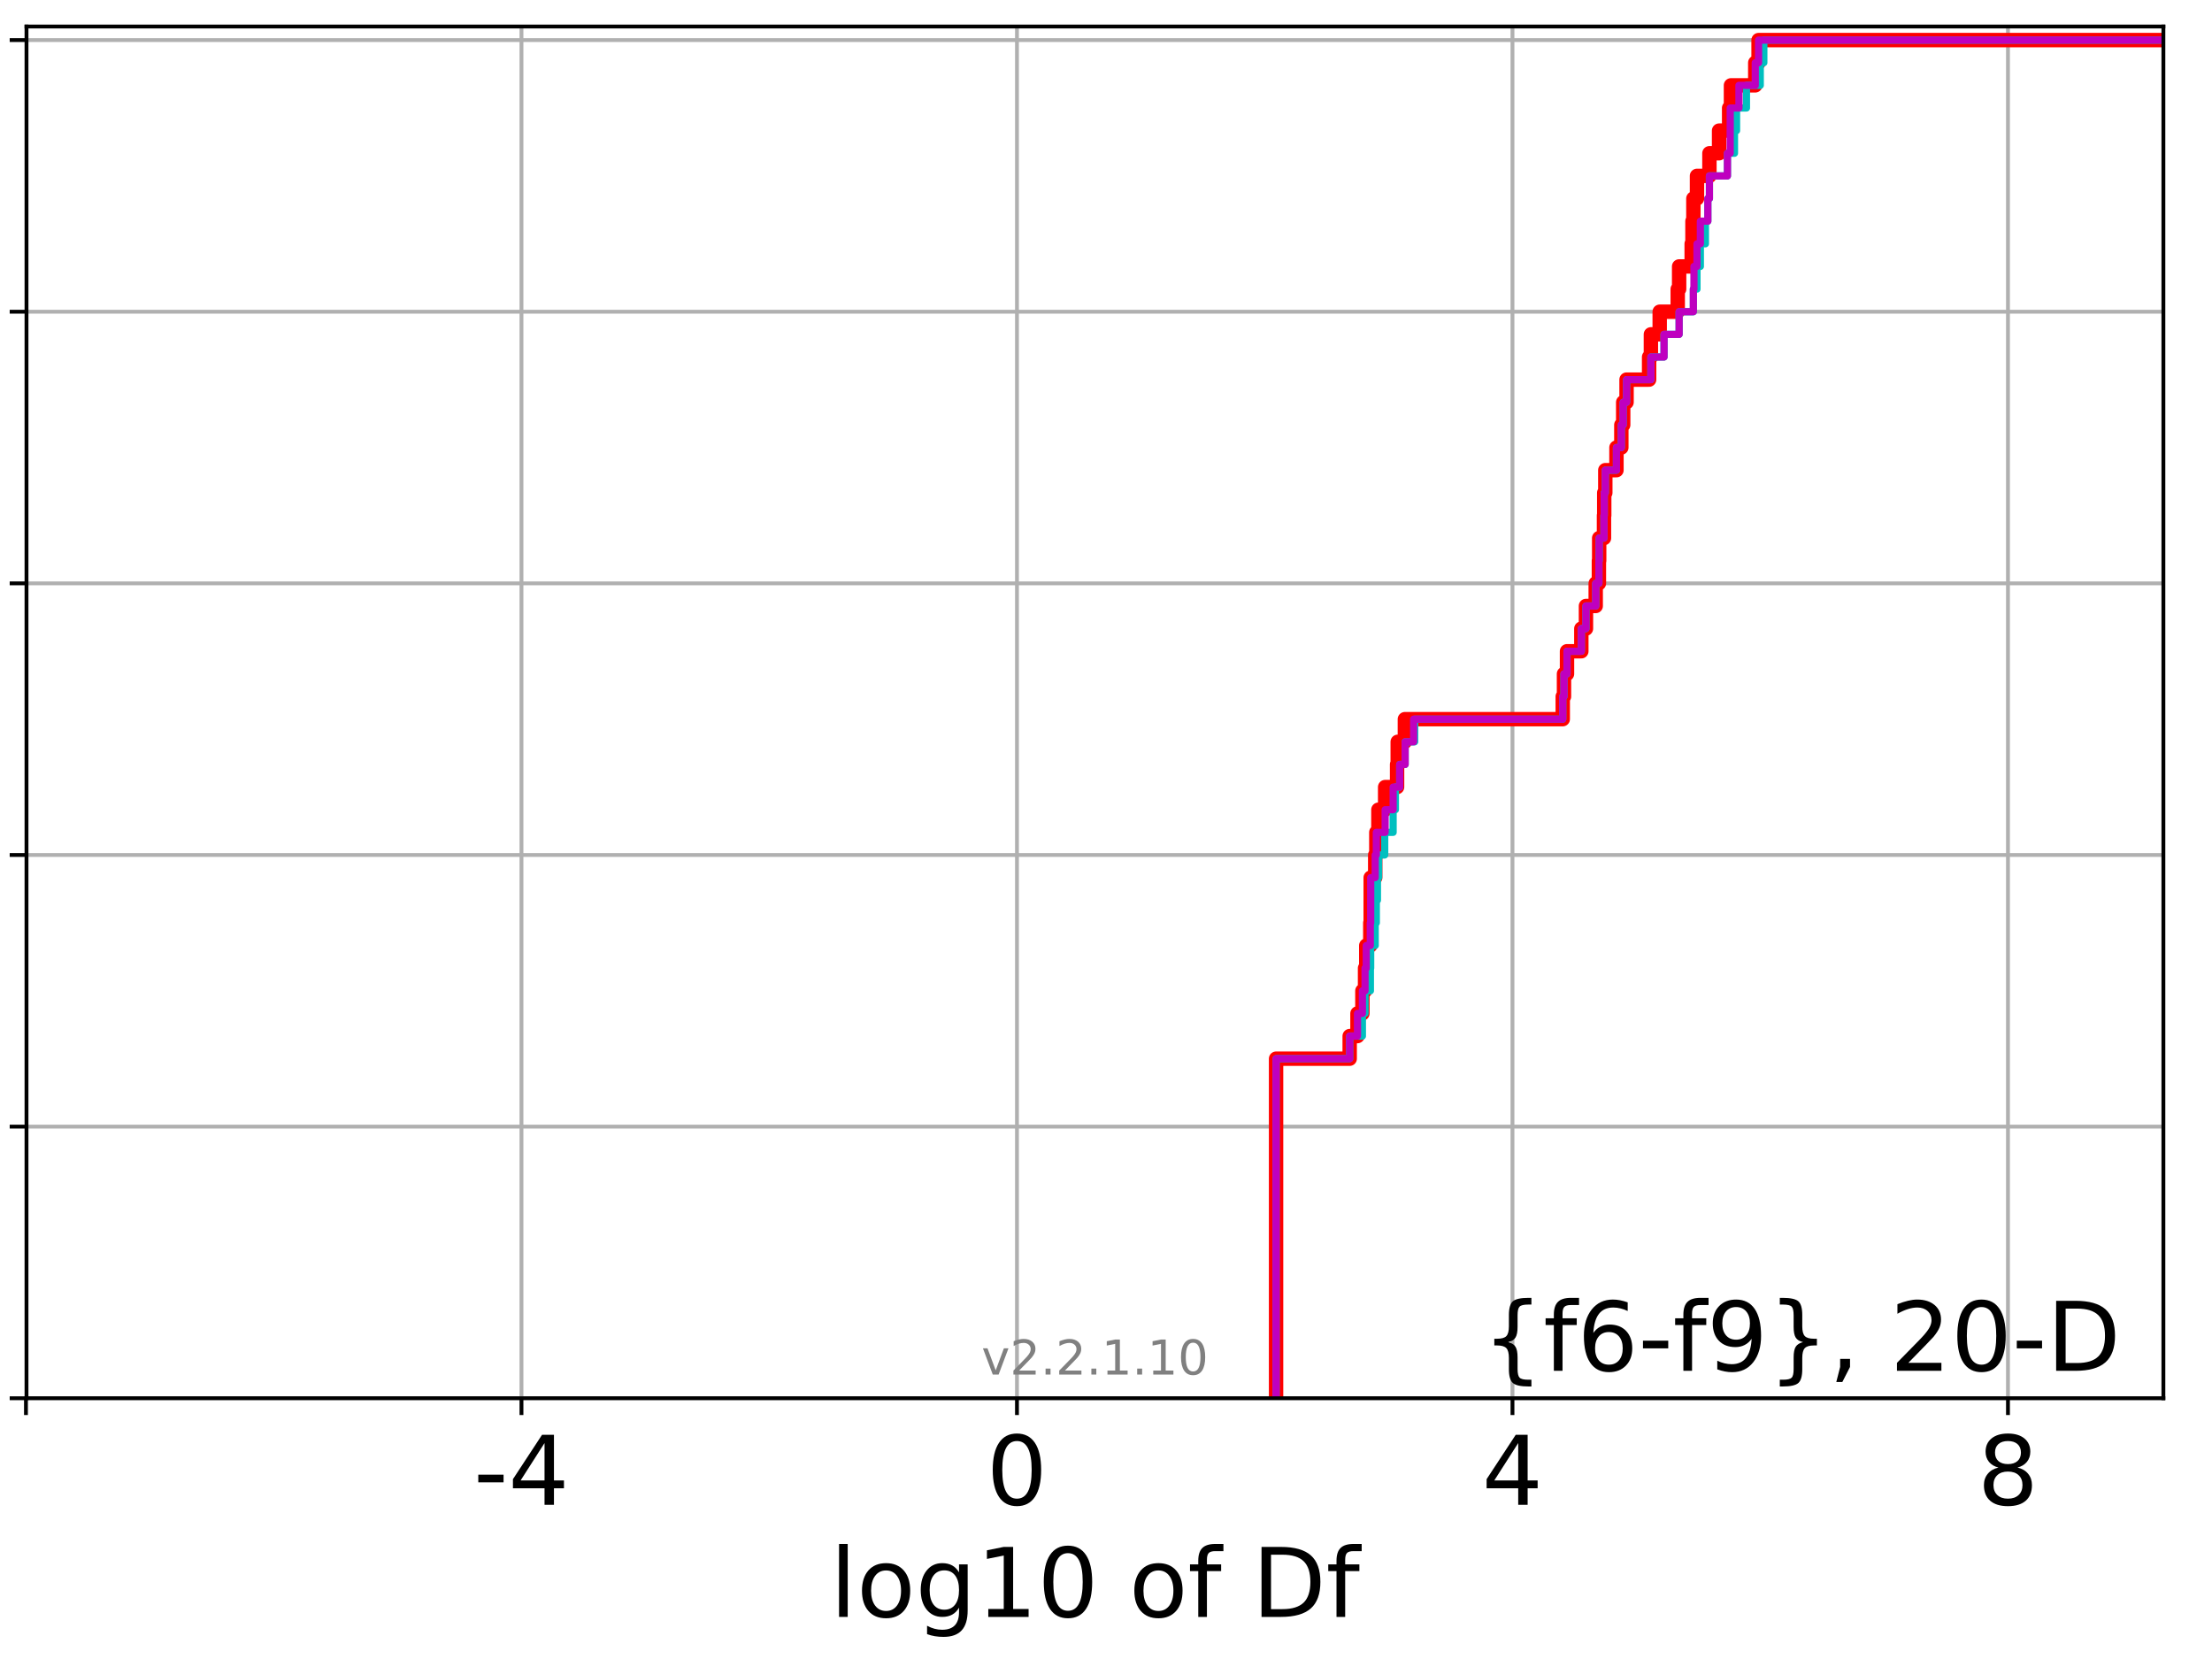 <?xml version="1.0" encoding="utf-8" standalone="no"?>
<!DOCTYPE svg PUBLIC "-//W3C//DTD SVG 1.1//EN"
  "http://www.w3.org/Graphics/SVG/1.1/DTD/svg11.dtd">
<!-- Created with matplotlib (http://matplotlib.org/) -->
<svg height="345.6pt" version="1.1" viewBox="0 0 460.8 345.6" width="460.8pt" xmlns="http://www.w3.org/2000/svg" xmlns:xlink="http://www.w3.org/1999/xlink">
 <defs>
  <style type="text/css">
*{stroke-linecap:butt;stroke-linejoin:round;}
  </style>
 </defs>
 <g id="figure_1">
  <g id="patch_1">
   <path d="M 0 345.6 
L 460.8 345.6 
L 460.8 0 
L 0 0 
z
" style="fill:#ffffff;"/>
  </g>
  <g id="axes_1">
   <g id="patch_2">
    <path d="M 5.52 291.28 
L 450.672 291.28 
L 450.672 5.52 
L 5.52 5.52 
z
" style="fill:#ffffff;"/>
   </g>
   <g id="matplotlib.axis_1">
    <g id="xtick_1">
     <g id="line2d_1">
      <path clip-path="url(#pf800489b57)" d="M 5.408 291.28 
L 5.408 5.52 
" style="fill:none;stroke:#b0b0b0;stroke-linecap:square;stroke-width:0.8;"/>
     </g>
     <g id="line2d_2">
      <defs>
       <path d="M 0 0 
L 0 3.5 
" id="m00484b413a" style="stroke:#000000;stroke-width:0.8;"/>
      </defs>
      <g>
       <use style="stroke:#000000;stroke-width:0.8;" x="5.408" xlink:href="#m00484b413a" y="291.28"/>
      </g>
     </g>
    </g>
    <g id="xtick_2">
     <g id="line2d_3">
      <path clip-path="url(#pf800489b57)" d="M 108.631 291.28 
L 108.631 5.52 
" style="fill:none;stroke:#b0b0b0;stroke-linecap:square;stroke-width:0.8;"/>
     </g>
     <g id="line2d_4">
      <g>
       <use style="stroke:#000000;stroke-width:0.8;" x="108.631" xlink:href="#m00484b413a" y="291.28"/>
      </g>
     </g>
     <g id="text_1">
      <!-- -4 -->
      <defs>
       <path d="M 4.891 31.391 
L 31.203 31.391 
L 31.203 23.391 
L 4.891 23.391 
z
" id="DejaVuSans-2d"/>
       <path d="M 37.797 64.312 
L 12.891 25.391 
L 37.797 25.391 
z
M 35.203 72.906 
L 47.609 72.906 
L 47.609 25.391 
L 58.016 25.391 
L 58.016 17.188 
L 47.609 17.188 
L 47.609 0 
L 37.797 0 
L 37.797 17.188 
L 4.891 17.188 
L 4.891 26.703 
z
" id="DejaVuSans-34"/>
      </defs>
      <g transform="translate(98.66 313.477)scale(0.2 -0.2)">
       <use xlink:href="#DejaVuSans-2d"/>
       <use x="36.084" xlink:href="#DejaVuSans-34"/>
      </g>
     </g>
    </g>
    <g id="xtick_3">
     <g id="line2d_5">
      <path clip-path="url(#pf800489b57)" d="M 211.853 291.28 
L 211.853 5.52 
" style="fill:none;stroke:#b0b0b0;stroke-linecap:square;stroke-width:0.8;"/>
     </g>
     <g id="line2d_6">
      <g>
       <use style="stroke:#000000;stroke-width:0.8;" x="211.853" xlink:href="#m00484b413a" y="291.28"/>
      </g>
     </g>
     <g id="text_2">
      <!-- 0 -->
      <defs>
       <path d="M 31.781 66.406 
Q 24.172 66.406 20.328 58.906 
Q 16.5 51.422 16.5 36.375 
Q 16.5 21.391 20.328 13.891 
Q 24.172 6.391 31.781 6.391 
Q 39.453 6.391 43.281 13.891 
Q 47.125 21.391 47.125 36.375 
Q 47.125 51.422 43.281 58.906 
Q 39.453 66.406 31.781 66.406 
z
M 31.781 74.219 
Q 44.047 74.219 50.516 64.516 
Q 56.984 54.828 56.984 36.375 
Q 56.984 17.969 50.516 8.266 
Q 44.047 -1.422 31.781 -1.422 
Q 19.531 -1.422 13.062 8.266 
Q 6.594 17.969 6.594 36.375 
Q 6.594 54.828 13.062 64.516 
Q 19.531 74.219 31.781 74.219 
z
" id="DejaVuSans-30"/>
      </defs>
      <g transform="translate(205.49 313.477)scale(0.2 -0.2)">
       <use xlink:href="#DejaVuSans-30"/>
      </g>
     </g>
    </g>
    <g id="xtick_4">
     <g id="line2d_7">
      <path clip-path="url(#pf800489b57)" d="M 315.075 291.28 
L 315.075 5.52 
" style="fill:none;stroke:#b0b0b0;stroke-linecap:square;stroke-width:0.8;"/>
     </g>
     <g id="line2d_8">
      <g>
       <use style="stroke:#000000;stroke-width:0.8;" x="315.075" xlink:href="#m00484b413a" y="291.28"/>
      </g>
     </g>
     <g id="text_3">
      <!-- 4 -->
      <g transform="translate(308.713 313.477)scale(0.2 -0.2)">
       <use xlink:href="#DejaVuSans-34"/>
      </g>
     </g>
    </g>
    <g id="xtick_5">
     <g id="line2d_9">
      <path clip-path="url(#pf800489b57)" d="M 418.297 291.28 
L 418.297 5.52 
" style="fill:none;stroke:#b0b0b0;stroke-linecap:square;stroke-width:0.8;"/>
     </g>
     <g id="line2d_10">
      <g>
       <use style="stroke:#000000;stroke-width:0.8;" x="418.297" xlink:href="#m00484b413a" y="291.28"/>
      </g>
     </g>
     <g id="text_4">
      <!-- 8 -->
      <defs>
       <path d="M 31.781 34.625 
Q 24.75 34.625 20.719 30.859 
Q 16.703 27.094 16.703 20.516 
Q 16.703 13.922 20.719 10.156 
Q 24.75 6.391 31.781 6.391 
Q 38.812 6.391 42.859 10.172 
Q 46.922 13.969 46.922 20.516 
Q 46.922 27.094 42.891 30.859 
Q 38.875 34.625 31.781 34.625 
z
M 21.922 38.812 
Q 15.578 40.375 12.031 44.719 
Q 8.5 49.078 8.5 55.328 
Q 8.5 64.062 14.719 69.141 
Q 20.953 74.219 31.781 74.219 
Q 42.672 74.219 48.875 69.141 
Q 55.078 64.062 55.078 55.328 
Q 55.078 49.078 51.531 44.719 
Q 48 40.375 41.703 38.812 
Q 48.828 37.156 52.797 32.312 
Q 56.781 27.484 56.781 20.516 
Q 56.781 9.906 50.312 4.234 
Q 43.844 -1.422 31.781 -1.422 
Q 19.734 -1.422 13.25 4.234 
Q 6.781 9.906 6.781 20.516 
Q 6.781 27.484 10.781 32.312 
Q 14.797 37.156 21.922 38.812 
z
M 18.312 54.391 
Q 18.312 48.734 21.844 45.562 
Q 25.391 42.391 31.781 42.391 
Q 38.141 42.391 41.719 45.562 
Q 45.312 48.734 45.312 54.391 
Q 45.312 60.062 41.719 63.234 
Q 38.141 66.406 31.781 66.406 
Q 25.391 66.406 21.844 63.234 
Q 18.312 60.062 18.312 54.391 
z
" id="DejaVuSans-38"/>
      </defs>
      <g transform="translate(411.935 313.477)scale(0.2 -0.2)">
       <use xlink:href="#DejaVuSans-38"/>
      </g>
     </g>
    </g>
    <g id="text_5">
     <!-- log10 of Df -->
     <defs>
      <path d="M 9.422 75.984 
L 18.406 75.984 
L 18.406 0 
L 9.422 0 
z
" id="DejaVuSans-6c"/>
      <path d="M 30.609 48.391 
Q 23.391 48.391 19.188 42.75 
Q 14.984 37.109 14.984 27.297 
Q 14.984 17.484 19.156 11.844 
Q 23.344 6.203 30.609 6.203 
Q 37.797 6.203 41.984 11.859 
Q 46.188 17.531 46.188 27.297 
Q 46.188 37.016 41.984 42.703 
Q 37.797 48.391 30.609 48.391 
z
M 30.609 56 
Q 42.328 56 49.016 48.375 
Q 55.719 40.766 55.719 27.297 
Q 55.719 13.875 49.016 6.219 
Q 42.328 -1.422 30.609 -1.422 
Q 18.844 -1.422 12.172 6.219 
Q 5.516 13.875 5.516 27.297 
Q 5.516 40.766 12.172 48.375 
Q 18.844 56 30.609 56 
z
" id="DejaVuSans-6f"/>
      <path d="M 45.406 27.984 
Q 45.406 37.75 41.375 43.109 
Q 37.359 48.484 30.078 48.484 
Q 22.859 48.484 18.828 43.109 
Q 14.797 37.75 14.797 27.984 
Q 14.797 18.266 18.828 12.891 
Q 22.859 7.516 30.078 7.516 
Q 37.359 7.516 41.375 12.891 
Q 45.406 18.266 45.406 27.984 
z
M 54.391 6.781 
Q 54.391 -7.172 48.188 -13.984 
Q 42 -20.797 29.203 -20.797 
Q 24.469 -20.797 20.266 -20.094 
Q 16.062 -19.391 12.109 -17.922 
L 12.109 -9.188 
Q 16.062 -11.328 19.922 -12.344 
Q 23.781 -13.375 27.781 -13.375 
Q 36.625 -13.375 41.016 -8.766 
Q 45.406 -4.156 45.406 5.172 
L 45.406 9.625 
Q 42.625 4.781 38.281 2.391 
Q 33.938 0 27.875 0 
Q 17.828 0 11.672 7.656 
Q 5.516 15.328 5.516 27.984 
Q 5.516 40.672 11.672 48.328 
Q 17.828 56 27.875 56 
Q 33.938 56 38.281 53.609 
Q 42.625 51.219 45.406 46.391 
L 45.406 54.688 
L 54.391 54.688 
z
" id="DejaVuSans-67"/>
      <path d="M 12.406 8.297 
L 28.516 8.297 
L 28.516 63.922 
L 10.984 60.406 
L 10.984 69.391 
L 28.422 72.906 
L 38.281 72.906 
L 38.281 8.297 
L 54.391 8.297 
L 54.391 0 
L 12.406 0 
z
" id="DejaVuSans-31"/>
      <path id="DejaVuSans-20"/>
      <path d="M 37.109 75.984 
L 37.109 68.5 
L 28.516 68.5 
Q 23.688 68.5 21.797 66.547 
Q 19.922 64.594 19.922 59.516 
L 19.922 54.688 
L 34.719 54.688 
L 34.719 47.703 
L 19.922 47.703 
L 19.922 0 
L 10.891 0 
L 10.891 47.703 
L 2.297 47.703 
L 2.297 54.688 
L 10.891 54.688 
L 10.891 58.5 
Q 10.891 67.625 15.141 71.797 
Q 19.391 75.984 28.609 75.984 
z
" id="DejaVuSans-66"/>
      <path d="M 19.672 64.797 
L 19.672 8.109 
L 31.594 8.109 
Q 46.688 8.109 53.688 14.938 
Q 60.688 21.781 60.688 36.531 
Q 60.688 51.172 53.688 57.984 
Q 46.688 64.797 31.594 64.797 
z
M 9.812 72.906 
L 30.078 72.906 
Q 51.266 72.906 61.172 64.094 
Q 71.094 55.281 71.094 36.531 
Q 71.094 17.672 61.125 8.828 
Q 51.172 0 30.078 0 
L 9.812 0 
z
" id="DejaVuSans-44"/>
     </defs>
     <g transform="translate(172.91 336.833)scale(0.2 -0.2)">
      <use xlink:href="#DejaVuSans-6c"/>
      <use x="27.783" xlink:href="#DejaVuSans-6f"/>
      <use x="88.965" xlink:href="#DejaVuSans-67"/>
      <use x="152.441" xlink:href="#DejaVuSans-31"/>
      <use x="216.064" xlink:href="#DejaVuSans-30"/>
      <use x="279.688" xlink:href="#DejaVuSans-20"/>
      <use x="311.475" xlink:href="#DejaVuSans-6f"/>
      <use x="372.656" xlink:href="#DejaVuSans-66"/>
      <use x="407.861" xlink:href="#DejaVuSans-20"/>
      <use x="439.648" xlink:href="#DejaVuSans-44"/>
      <use x="516.65" xlink:href="#DejaVuSans-66"/>
     </g>
    </g>
   </g>
   <g id="matplotlib.axis_2">
    <g id="ytick_1">
     <g id="line2d_11">
      <path clip-path="url(#pf800489b57)" d="M 5.52 291.28 
L 450.672 291.28 
" style="fill:none;stroke:#b0b0b0;stroke-linecap:square;stroke-width:0.8;"/>
     </g>
     <g id="line2d_12">
      <defs>
       <path d="M 0 0 
L -3.5 0 
" id="m611886c102" style="stroke:#000000;stroke-width:0.8;"/>
      </defs>
      <g>
       <use style="stroke:#000000;stroke-width:0.8;" x="5.52" xlink:href="#m611886c102" y="291.28"/>
      </g>
     </g>
    </g>
    <g id="ytick_2">
     <g id="line2d_13">
      <path clip-path="url(#pf800489b57)" d="M 5.52 234.694 
L 450.672 234.694 
" style="fill:none;stroke:#b0b0b0;stroke-linecap:square;stroke-width:0.8;"/>
     </g>
     <g id="line2d_14">
      <g>
       <use style="stroke:#000000;stroke-width:0.8;" x="5.52" xlink:href="#m611886c102" y="234.694"/>
      </g>
     </g>
    </g>
    <g id="ytick_3">
     <g id="line2d_15">
      <path clip-path="url(#pf800489b57)" d="M 5.52 178.108 
L 450.672 178.108 
" style="fill:none;stroke:#b0b0b0;stroke-linecap:square;stroke-width:0.8;"/>
     </g>
     <g id="line2d_16">
      <g>
       <use style="stroke:#000000;stroke-width:0.8;" x="5.52" xlink:href="#m611886c102" y="178.108"/>
      </g>
     </g>
    </g>
    <g id="ytick_4">
     <g id="line2d_17">
      <path clip-path="url(#pf800489b57)" d="M 5.52 121.522 
L 450.672 121.522 
" style="fill:none;stroke:#b0b0b0;stroke-linecap:square;stroke-width:0.8;"/>
     </g>
     <g id="line2d_18">
      <g>
       <use style="stroke:#000000;stroke-width:0.8;" x="5.52" xlink:href="#m611886c102" y="121.522"/>
      </g>
     </g>
    </g>
    <g id="ytick_5">
     <g id="line2d_19">
      <path clip-path="url(#pf800489b57)" d="M 5.52 64.935 
L 450.672 64.935 
" style="fill:none;stroke:#b0b0b0;stroke-linecap:square;stroke-width:0.8;"/>
     </g>
     <g id="line2d_20">
      <g>
       <use style="stroke:#000000;stroke-width:0.8;" x="5.52" xlink:href="#m611886c102" y="64.935"/>
      </g>
     </g>
    </g>
    <g id="ytick_6">
     <g id="line2d_21">
      <path clip-path="url(#pf800489b57)" d="M 5.52 8.349 
L 450.672 8.349 
" style="fill:none;stroke:#b0b0b0;stroke-linecap:square;stroke-width:0.8;"/>
     </g>
     <g id="line2d_22">
      <g>
       <use style="stroke:#000000;stroke-width:0.8;" x="5.52" xlink:href="#m611886c102" y="8.349"/>
      </g>
     </g>
    </g>
   </g>
   <g id="line2d_23">
    <path clip-path="url(#pf800489b57)" d="M 265.829 291.28 
L 265.829 286.564 
L 265.829 286.564 
L 265.829 281.849 
L 265.829 281.849 
L 265.829 277.133 
L 265.829 277.133 
L 265.829 272.418 
L 265.829 272.418 
L 265.829 267.702 
L 265.829 267.702 
L 265.829 262.987 
L 265.829 262.987 
L 265.829 258.271 
L 265.829 258.271 
L 265.829 253.556 
L 265.829 253.556 
L 265.829 248.84 
L 265.829 248.84 
L 265.829 244.125 
L 265.829 244.125 
L 265.829 239.409 
L 265.829 239.409 
L 265.829 234.694 
L 265.829 234.694 
L 265.829 229.978 
L 265.829 229.978 
L 265.829 225.263 
L 265.829 225.263 
L 265.829 220.547 
L 281.163 220.547 
L 281.163 215.832 
L 282.789 215.832 
L 282.789 211.116 
L 283.812 211.116 
L 283.812 206.401 
L 284.363 206.401 
L 284.363 201.685 
L 284.617 201.685 
L 284.617 196.97 
L 285.458 196.97 
L 285.458 192.254 
L 285.537 192.254 
L 285.537 187.539 
L 285.542 187.539 
L 285.542 182.823 
L 286.481 182.823 
L 286.481 178.108 
L 286.712 178.108 
L 286.712 173.392 
L 287.144 173.392 
L 287.144 168.677 
L 288.55 168.677 
L 288.55 163.961 
L 291.036 163.961 
L 291.036 159.246 
L 291.168 159.246 
L 291.168 154.53 
L 292.662 154.53 
L 292.662 149.815 
L 325.549 149.815 
L 325.549 145.099 
L 325.808 145.099 
L 325.808 140.384 
L 326.436 140.384 
L 326.436 135.668 
L 329.421 135.668 
L 329.421 130.953 
L 330.383 130.953 
L 330.383 126.237 
L 332.415 126.237 
L 332.415 121.522 
L 333.08 121.522 
L 333.08 116.806 
L 333.138 116.806 
L 333.138 112.091 
L 334.14 112.091 
L 334.14 107.375 
L 334.19 107.375 
L 334.19 102.66 
L 334.415 102.66 
L 334.415 97.944 
L 336.738 97.944 
L 336.738 93.229 
L 337.754 93.229 
L 337.754 88.513 
L 338.144 88.513 
L 338.144 83.797 
L 338.841 83.797 
L 338.841 79.082 
L 343.538 79.082 
L 343.538 74.366 
L 343.912 74.366 
L 343.912 69.651 
L 345.746 69.651 
L 345.746 64.935 
L 349.502 64.935 
L 349.502 60.22 
L 349.793 60.22 
L 349.793 55.504 
L 352.406 55.504 
L 352.406 50.789 
L 352.57 50.789 
L 352.57 46.073 
L 352.76 46.073 
L 352.76 41.358 
L 353.513 41.358 
L 353.513 36.642 
L 356.105 36.642 
L 356.105 31.927 
L 358.114 31.927 
L 358.114 27.211 
L 360.209 27.211 
L 360.209 22.496 
L 360.591 22.496 
L 360.591 17.78 
L 365.652 17.78 
L 365.652 13.065 
L 366.342 13.065 
L 366.342 8.349 
L 366.342 8.349 
L 366.342 8.349 
L 450.672 8.349 
" style="fill:none;stroke:#ff0000;stroke-linecap:square;stroke-width:3;"/>
   </g>
   <g id="line2d_24">
    <path clip-path="url(#pf800489b57)" d="M 265.829 291.28 
L 265.829 286.564 
L 265.829 286.564 
L 265.829 281.849 
L 265.829 281.849 
L 265.829 277.133 
L 265.829 277.133 
L 265.829 272.418 
L 265.829 272.418 
L 265.829 267.702 
L 265.829 267.702 
L 265.829 262.987 
L 265.829 262.987 
L 265.829 258.271 
L 265.829 258.271 
L 265.829 253.556 
L 265.829 253.556 
L 265.829 248.84 
L 265.829 248.84 
L 265.829 244.125 
L 265.829 244.125 
L 265.829 239.409 
L 265.829 239.409 
L 265.829 234.694 
L 265.829 234.694 
L 265.829 229.978 
L 265.829 229.978 
L 265.829 225.263 
L 265.829 225.263 
L 265.829 220.547 
L 281.163 220.547 
L 281.163 215.832 
L 283.812 215.832 
L 283.812 211.116 
L 284.363 211.116 
L 284.363 206.401 
L 285.48 206.401 
L 285.48 201.685 
L 285.537 201.685 
L 285.537 196.97 
L 286.481 196.97 
L 286.481 192.254 
L 286.712 192.254 
L 286.712 187.539 
L 286.946 187.539 
L 286.946 182.823 
L 287.191 182.823 
L 287.191 178.108 
L 288.459 178.108 
L 288.459 173.392 
L 290.214 173.392 
L 290.214 168.677 
L 290.686 168.677 
L 290.686 163.961 
L 291.586 163.961 
L 291.586 159.246 
L 292.718 159.246 
L 292.718 154.53 
L 294.707 154.53 
L 294.707 149.815 
L 325.549 149.815 
L 325.549 145.099 
L 325.808 145.099 
L 325.808 140.384 
L 326.436 140.384 
L 326.436 135.668 
L 329.421 135.668 
L 329.421 130.953 
L 330.383 130.953 
L 330.383 126.237 
L 332.415 126.237 
L 332.415 121.522 
L 333.08 121.522 
L 333.08 116.806 
L 333.138 116.806 
L 333.138 112.091 
L 334.14 112.091 
L 334.14 107.375 
L 334.19 107.375 
L 334.19 102.66 
L 334.415 102.66 
L 334.415 97.944 
L 336.738 97.944 
L 336.738 93.229 
L 337.754 93.229 
L 337.754 88.513 
L 338.144 88.513 
L 338.144 83.797 
L 338.841 83.797 
L 338.841 79.082 
L 343.912 79.082 
L 343.912 74.366 
L 346.652 74.366 
L 346.652 69.651 
L 349.793 69.651 
L 349.793 64.935 
L 352.76 64.935 
L 352.76 60.22 
L 353.513 60.22 
L 353.513 55.504 
L 354.216 55.504 
L 354.216 50.789 
L 355.27 50.789 
L 355.27 46.073 
L 355.775 46.073 
L 355.775 41.358 
L 356.105 41.358 
L 356.105 36.642 
L 359.854 36.642 
L 359.854 31.927 
L 361.323 31.927 
L 361.323 27.211 
L 361.757 27.211 
L 361.757 22.496 
L 363.82 22.496 
L 363.82 17.78 
L 366.696 17.78 
L 366.696 13.065 
L 367.439 13.065 
L 367.439 8.349 
L 367.439 8.349 
L 367.439 8.349 
L 450.672 8.349 
" style="fill:none;stroke:#00bfbf;stroke-linecap:square;stroke-width:1.5;"/>
   </g>
   <g id="line2d_25">
    <path clip-path="url(#pf800489b57)" d="M 265.829 291.28 
L 265.829 286.564 
L 265.829 286.564 
L 265.829 281.849 
L 265.829 281.849 
L 265.829 277.133 
L 265.829 277.133 
L 265.829 272.418 
L 265.829 272.418 
L 265.829 267.702 
L 265.829 267.702 
L 265.829 262.987 
L 265.829 262.987 
L 265.829 258.271 
L 265.829 258.271 
L 265.829 253.556 
L 265.829 253.556 
L 265.829 248.84 
L 265.829 248.84 
L 265.829 244.125 
L 265.829 244.125 
L 265.829 239.409 
L 265.829 239.409 
L 265.829 234.694 
L 265.829 234.694 
L 265.829 229.978 
L 265.829 229.978 
L 265.829 225.263 
L 265.829 225.263 
L 265.829 220.547 
L 281.163 220.547 
L 281.163 215.832 
L 282.789 215.832 
L 282.789 211.116 
L 283.812 211.116 
L 283.812 206.401 
L 284.363 206.401 
L 284.363 201.685 
L 284.617 201.685 
L 284.617 196.97 
L 285.458 196.97 
L 285.458 192.254 
L 285.537 192.254 
L 285.537 187.539 
L 285.542 187.539 
L 285.542 182.823 
L 286.481 182.823 
L 286.481 178.108 
L 286.712 178.108 
L 286.712 173.392 
L 288.55 173.392 
L 288.55 168.677 
L 290.214 168.677 
L 290.214 163.961 
L 291.586 163.961 
L 291.586 159.246 
L 292.718 159.246 
L 292.718 154.53 
L 294.48 154.53 
L 294.48 149.815 
L 325.549 149.815 
L 325.549 145.099 
L 325.808 145.099 
L 325.808 140.384 
L 326.436 140.384 
L 326.436 135.668 
L 329.421 135.668 
L 329.421 130.953 
L 330.383 130.953 
L 330.383 126.237 
L 332.415 126.237 
L 332.415 121.522 
L 333.08 121.522 
L 333.08 116.806 
L 333.138 116.806 
L 333.138 112.091 
L 334.14 112.091 
L 334.14 107.375 
L 334.19 107.375 
L 334.19 102.66 
L 334.415 102.66 
L 334.415 97.944 
L 336.738 97.944 
L 336.738 93.229 
L 337.754 93.229 
L 337.754 88.513 
L 338.144 88.513 
L 338.144 83.797 
L 338.841 83.797 
L 338.841 79.082 
L 343.912 79.082 
L 343.912 74.366 
L 346.652 74.366 
L 346.652 69.651 
L 349.793 69.651 
L 349.793 64.935 
L 352.76 64.935 
L 352.76 60.22 
L 352.882 60.22 
L 352.882 55.504 
L 353.513 55.504 
L 353.513 50.789 
L 354.216 50.789 
L 354.216 46.073 
L 355.775 46.073 
L 355.775 41.358 
L 356.105 41.358 
L 356.105 36.642 
L 359.854 36.642 
L 359.854 31.927 
L 360.429 31.927 
L 360.429 27.211 
L 360.437 27.211 
L 360.437 22.496 
L 362.252 22.496 
L 362.252 17.78 
L 365.652 17.78 
L 365.652 13.065 
L 366.342 13.065 
L 366.342 8.349 
L 366.342 8.349 
L 366.342 8.349 
L 450.672 8.349 
" style="fill:none;stroke:#bf00bf;stroke-linecap:square;stroke-width:1.5;"/>
   </g>
   <g id="patch_3">
    <path d="M 5.52 291.28 
L 5.52 5.52 
" style="fill:none;stroke:#000000;stroke-linecap:square;stroke-linejoin:miter;stroke-width:0.8;"/>
   </g>
   <g id="patch_4">
    <path d="M 450.672 291.28 
L 450.672 5.52 
" style="fill:none;stroke:#000000;stroke-linecap:square;stroke-linejoin:miter;stroke-width:0.8;"/>
   </g>
   <g id="patch_5">
    <path d="M 5.52 291.28 
L 450.672 291.28 
" style="fill:none;stroke:#000000;stroke-linecap:square;stroke-linejoin:miter;stroke-width:0.8;"/>
   </g>
   <g id="patch_6">
    <path d="M 5.52 5.52 
L 450.672 5.52 
" style="fill:none;stroke:#000000;stroke-linecap:square;stroke-linejoin:miter;stroke-width:0.8;"/>
   </g>
   <g id="text_6">
    <!-- {f6-f9}, 20-D -->
    <defs>
     <path d="M 51.125 -9.281 
L 51.125 -16.312 
L 48.094 -16.312 
Q 35.938 -16.312 31.812 -12.688 
Q 27.688 -9.078 27.688 1.703 
L 27.688 13.375 
Q 27.688 20.75 25.047 23.578 
Q 22.406 26.422 15.484 26.422 
L 12.5 26.422 
L 12.5 33.406 
L 15.484 33.406 
Q 22.469 33.406 25.078 36.203 
Q 27.688 39.016 27.688 46.297 
L 27.688 58.016 
Q 27.688 68.797 31.812 72.391 
Q 35.938 75.984 48.094 75.984 
L 51.125 75.984 
L 51.125 69 
L 47.797 69 
Q 40.922 69 38.812 66.844 
Q 36.719 64.703 36.719 57.812 
L 36.719 45.703 
Q 36.719 38.031 34.5 34.562 
Q 32.281 31.109 26.906 29.891 
Q 32.328 28.562 34.516 25.094 
Q 36.719 21.625 36.719 14.016 
L 36.719 1.906 
Q 36.719 -4.984 38.812 -7.125 
Q 40.922 -9.281 47.797 -9.281 
z
" id="DejaVuSans-7b"/>
     <path d="M 33.016 40.375 
Q 26.375 40.375 22.484 35.828 
Q 18.609 31.297 18.609 23.391 
Q 18.609 15.531 22.484 10.953 
Q 26.375 6.391 33.016 6.391 
Q 39.656 6.391 43.531 10.953 
Q 47.406 15.531 47.406 23.391 
Q 47.406 31.297 43.531 35.828 
Q 39.656 40.375 33.016 40.375 
z
M 52.594 71.297 
L 52.594 62.312 
Q 48.875 64.062 45.094 64.984 
Q 41.312 65.922 37.594 65.922 
Q 27.828 65.922 22.672 59.328 
Q 17.531 52.734 16.797 39.406 
Q 19.672 43.656 24.016 45.922 
Q 28.375 48.188 33.594 48.188 
Q 44.578 48.188 50.953 41.516 
Q 57.328 34.859 57.328 23.391 
Q 57.328 12.156 50.688 5.359 
Q 44.047 -1.422 33.016 -1.422 
Q 20.359 -1.422 13.672 8.266 
Q 6.984 17.969 6.984 36.375 
Q 6.984 53.656 15.188 63.938 
Q 23.391 74.219 37.203 74.219 
Q 40.922 74.219 44.703 73.484 
Q 48.484 72.75 52.594 71.297 
z
" id="DejaVuSans-36"/>
     <path d="M 10.984 1.516 
L 10.984 10.5 
Q 14.703 8.734 18.5 7.812 
Q 22.312 6.891 25.984 6.891 
Q 35.75 6.891 40.891 13.453 
Q 46.047 20.016 46.781 33.406 
Q 43.953 29.203 39.594 26.953 
Q 35.25 24.703 29.984 24.703 
Q 19.047 24.703 12.672 31.312 
Q 6.297 37.938 6.297 49.422 
Q 6.297 60.641 12.938 67.422 
Q 19.578 74.219 30.609 74.219 
Q 43.266 74.219 49.922 64.516 
Q 56.594 54.828 56.594 36.375 
Q 56.594 19.141 48.406 8.859 
Q 40.234 -1.422 26.422 -1.422 
Q 22.703 -1.422 18.891 -0.688 
Q 15.094 0.047 10.984 1.516 
z
M 30.609 32.422 
Q 37.25 32.422 41.125 36.953 
Q 45.016 41.5 45.016 49.422 
Q 45.016 57.281 41.125 61.844 
Q 37.25 66.406 30.609 66.406 
Q 23.969 66.406 20.094 61.844 
Q 16.219 57.281 16.219 49.422 
Q 16.219 41.5 20.094 36.953 
Q 23.969 32.422 30.609 32.422 
z
" id="DejaVuSans-39"/>
     <path d="M 12.5 -9.281 
L 15.922 -9.281 
Q 22.75 -9.281 24.828 -7.172 
Q 26.906 -5.078 26.906 1.906 
L 26.906 14.016 
Q 26.906 21.625 29.094 25.094 
Q 31.297 28.562 36.719 29.891 
Q 31.297 31.109 29.094 34.562 
Q 26.906 38.031 26.906 45.703 
L 26.906 57.812 
Q 26.906 64.75 24.828 66.875 
Q 22.75 69 15.922 69 
L 12.5 69 
L 12.5 75.984 
L 15.578 75.984 
Q 27.734 75.984 31.812 72.391 
Q 35.891 68.797 35.891 58.016 
L 35.891 46.297 
Q 35.891 39.016 38.516 36.203 
Q 41.156 33.406 48.094 33.406 
L 51.125 33.406 
L 51.125 26.422 
L 48.094 26.422 
Q 41.156 26.422 38.516 23.578 
Q 35.891 20.75 35.891 13.375 
L 35.891 1.703 
Q 35.891 -9.078 31.812 -12.688 
Q 27.734 -16.312 15.578 -16.312 
L 12.5 -16.312 
z
" id="DejaVuSans-7d"/>
     <path d="M 11.719 12.406 
L 22.016 12.406 
L 22.016 4 
L 14.016 -11.625 
L 7.719 -11.625 
L 11.719 4 
z
" id="DejaVuSans-2c"/>
     <path d="M 19.188 8.297 
L 53.609 8.297 
L 53.609 0 
L 7.328 0 
L 7.328 8.297 
Q 12.938 14.109 22.625 23.891 
Q 32.328 33.688 34.812 36.531 
Q 39.547 41.844 41.422 45.531 
Q 43.312 49.219 43.312 52.781 
Q 43.312 58.594 39.234 62.25 
Q 35.156 65.922 28.609 65.922 
Q 23.969 65.922 18.812 64.312 
Q 13.672 62.703 7.812 59.422 
L 7.812 69.391 
Q 13.766 71.781 18.938 73 
Q 24.125 74.219 28.422 74.219 
Q 39.75 74.219 46.484 68.547 
Q 53.219 62.891 53.219 53.422 
Q 53.219 48.922 51.531 44.891 
Q 49.859 40.875 45.406 35.406 
Q 44.188 33.984 37.641 27.219 
Q 31.109 20.453 19.188 8.297 
z
" id="DejaVuSans-32"/>
    </defs>
    <g transform="translate(308.794 285.565)scale(0.2 -0.2)">
     <use xlink:href="#DejaVuSans-7b"/>
     <use x="63.623" xlink:href="#DejaVuSans-66"/>
     <use x="98.828" xlink:href="#DejaVuSans-36"/>
     <use x="162.451" xlink:href="#DejaVuSans-2d"/>
     <use x="198.535" xlink:href="#DejaVuSans-66"/>
     <use x="233.74" xlink:href="#DejaVuSans-39"/>
     <use x="297.363" xlink:href="#DejaVuSans-7d"/>
     <use x="360.986" xlink:href="#DejaVuSans-2c"/>
     <use x="392.773" xlink:href="#DejaVuSans-20"/>
     <use x="424.561" xlink:href="#DejaVuSans-32"/>
     <use x="488.184" xlink:href="#DejaVuSans-30"/>
     <use x="551.807" xlink:href="#DejaVuSans-2d"/>
     <use x="587.891" xlink:href="#DejaVuSans-44"/>
    </g>
   </g>
   <g id="text_7">
    <!-- v2.2.1.10 -->
    <defs>
     <path d="M 2.984 54.688 
L 12.5 54.688 
L 29.594 8.797 
L 46.688 54.688 
L 56.203 54.688 
L 35.688 0 
L 23.484 0 
z
" id="DejaVuSans-76"/>
     <path d="M 10.688 12.406 
L 21 12.406 
L 21 0 
L 10.688 0 
z
" id="DejaVuSans-2e"/>
    </defs>
    <g style="fill:#808080;" transform="translate(204.463 286.343)scale(0.1 -0.1)">
     <use xlink:href="#DejaVuSans-76"/>
     <use x="59.18" xlink:href="#DejaVuSans-32"/>
     <use x="122.803" xlink:href="#DejaVuSans-2e"/>
     <use x="154.59" xlink:href="#DejaVuSans-32"/>
     <use x="218.213" xlink:href="#DejaVuSans-2e"/>
     <use x="250" xlink:href="#DejaVuSans-31"/>
     <use x="313.623" xlink:href="#DejaVuSans-2e"/>
     <use x="345.41" xlink:href="#DejaVuSans-31"/>
     <use x="409.033" xlink:href="#DejaVuSans-30"/>
    </g>
   </g>
  </g>
 </g>
 <defs>
  <clipPath id="pf800489b57">
   <rect height="285.76" width="445.152" x="5.52" y="5.52"/>
  </clipPath>
 </defs>
</svg>
